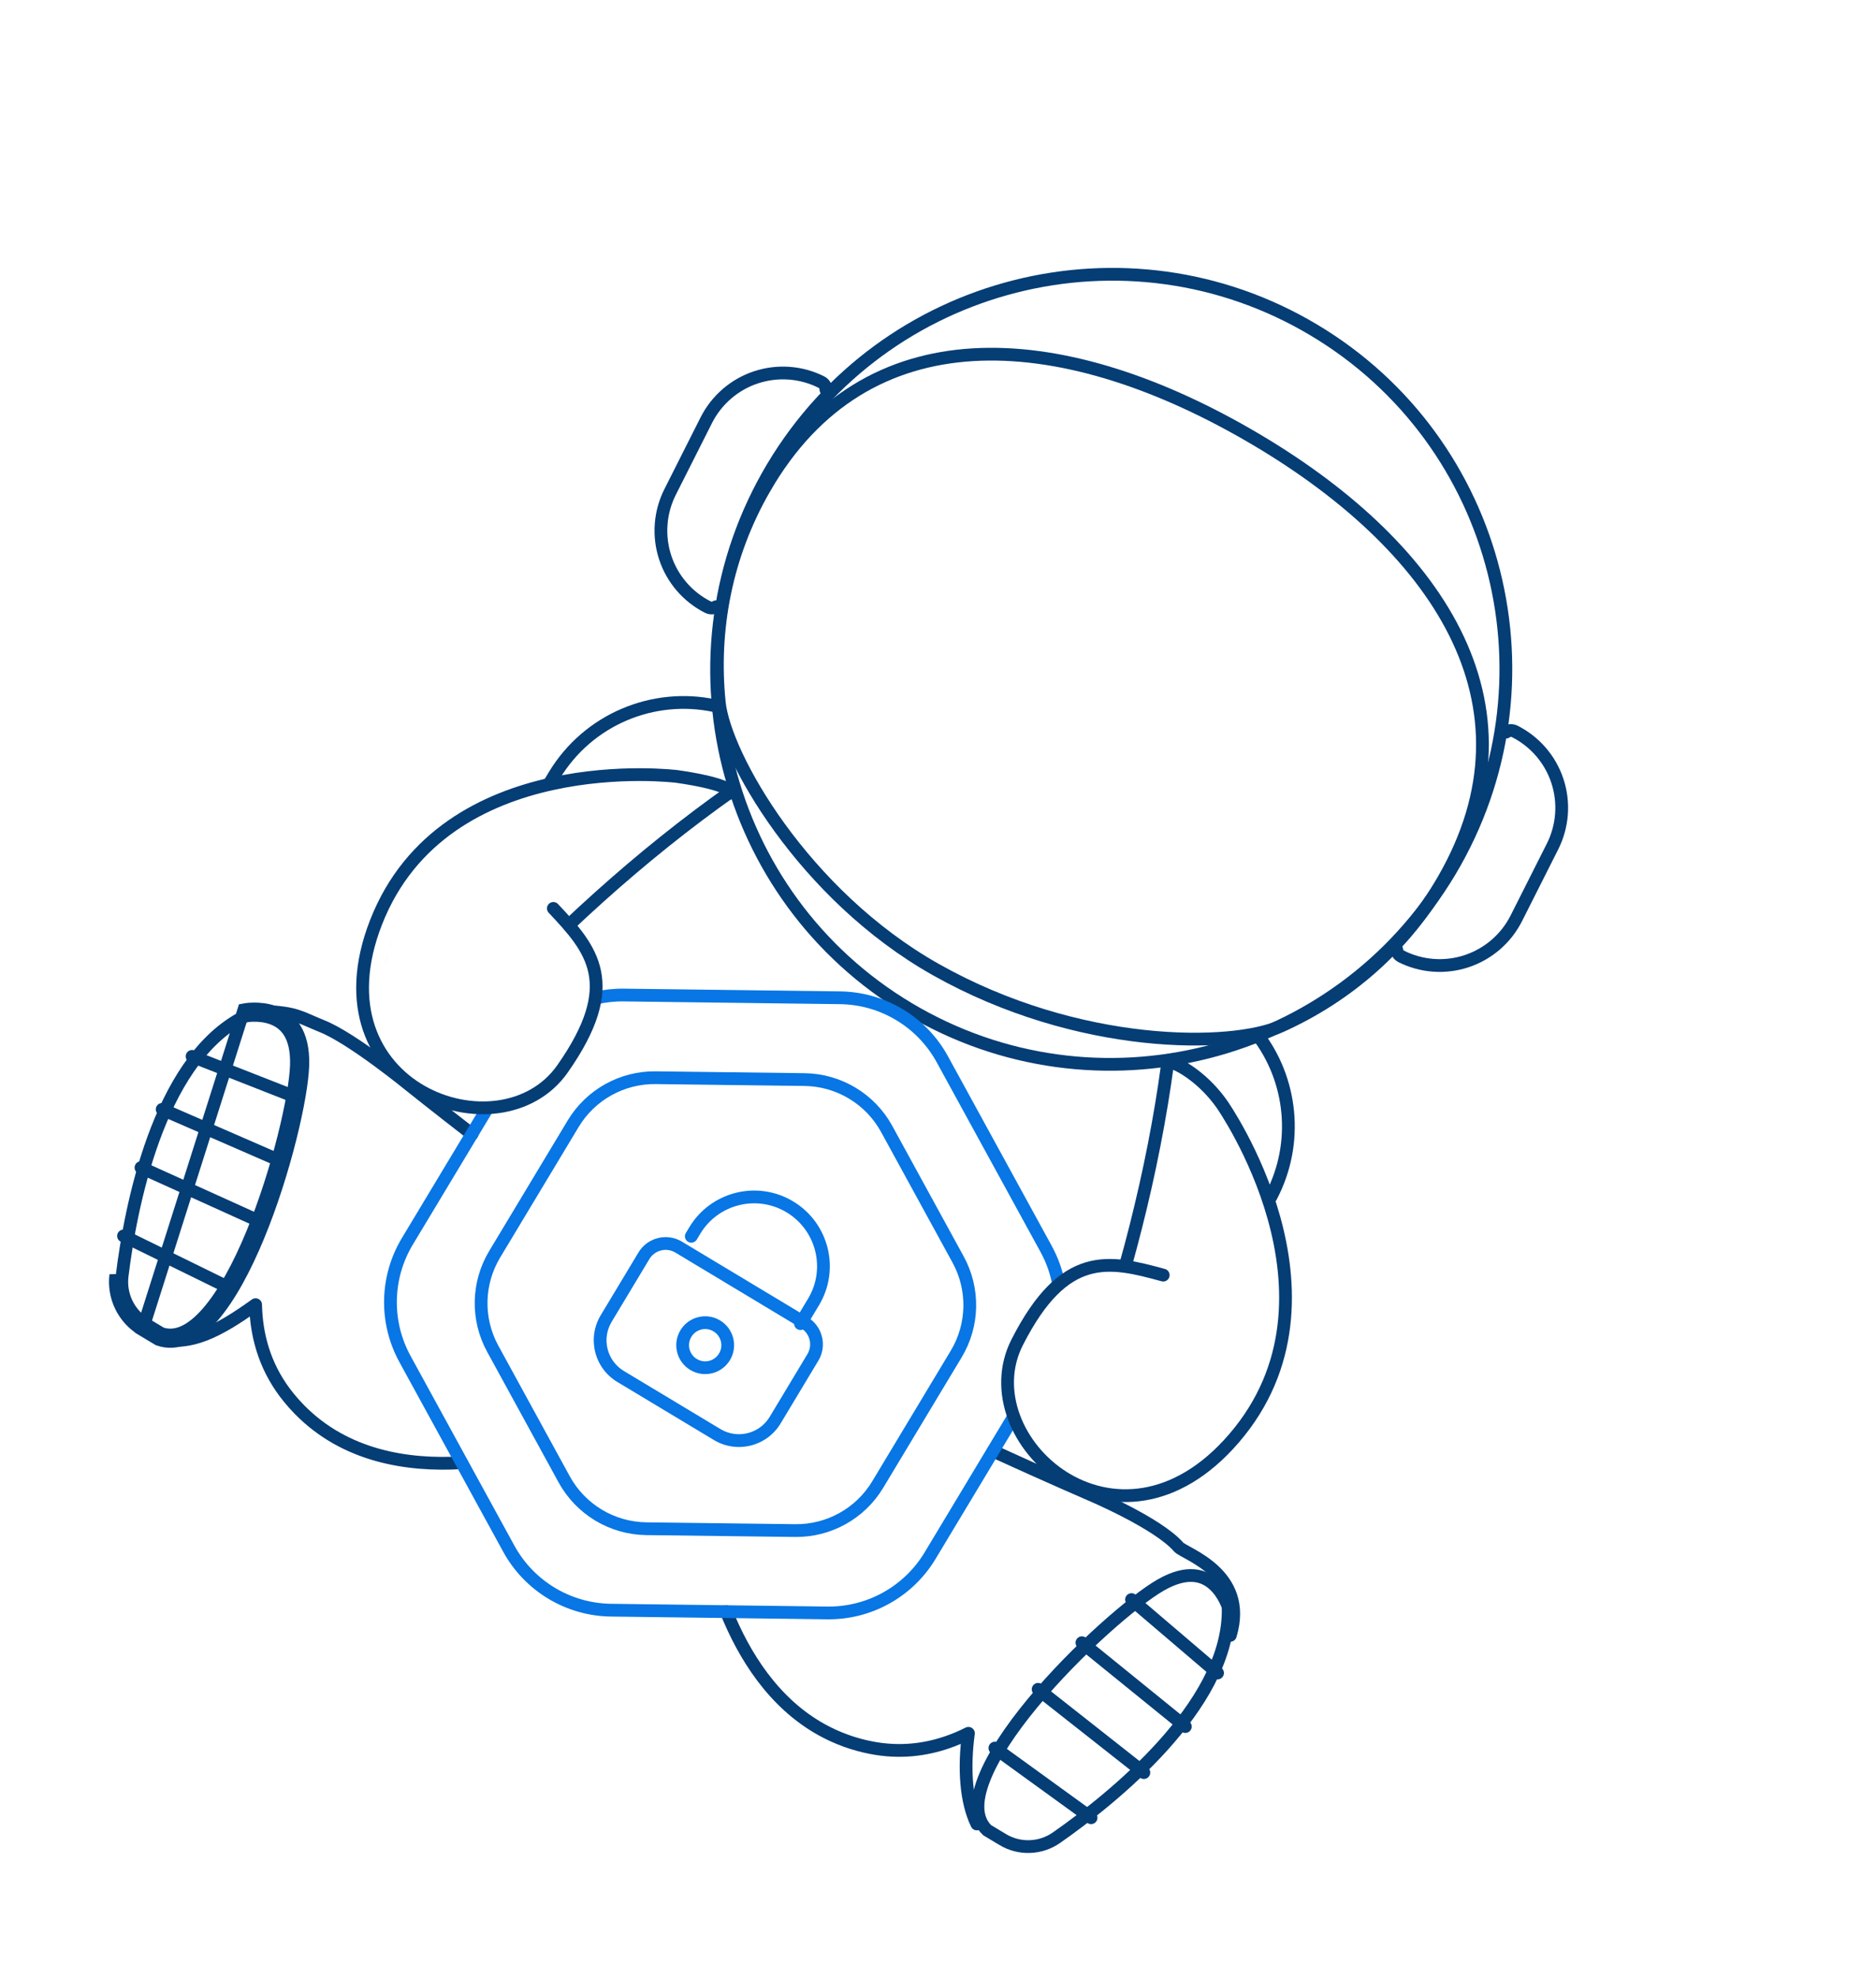 <svg width="147" height="155" viewBox="0 0 147 155" fill="none" xmlns="http://www.w3.org/2000/svg">
<path d="M44.574 72.486C47.689 69.543 51.084 66.625 54.738 63.875C55.564 63.254 56.403 62.642 57.255 62.039M88.185 99.185C89.311 95.152 90.293 90.891 91.022 86.481C91.186 85.484 91.337 84.481 91.474 83.471" stroke="#053D75" stroke-linecap="round" stroke-linejoin="round"/>
<path d="M98.733 81.36C101.352 84.993 101.758 89.981 99.406 94.111M55.99 55.3C51.215 54.282 46.09 56.345 43.422 60.781L43.024 61.444" stroke="#053D75"/>
<path d="M96.406 128.146C97.874 123.281 92.823 121.765 92.353 121.223C90.72 119.342 85.423 117.104 85.423 117.104C85.423 117.104 82.238 115.733 77.82 113.711M76.546 142.928C75.695 141.188 75.511 138.582 75.884 135.823C75.364 136.087 74.826 136.316 74.274 136.507C72.483 137.131 70.463 137.381 68.252 136.947C66.894 136.683 65.585 136.207 64.375 135.536C60.572 133.426 58.279 129.672 56.918 126.297M12.558 104.914C14.892 105.417 16.985 104.421 20.029 102.234C20.032 102.396 20.038 102.56 20.048 102.72C20.174 104.993 20.877 107.364 22.616 109.504C22.883 109.834 23.161 110.144 23.446 110.435C27.056 114.135 31.978 114.868 36.15 114.621M20.731 79.243C23.275 79.382 23.408 79.674 25.272 80.429C27.633 81.385 32.091 85.034 32.091 85.034C32.091 85.034 34.038 86.597 36.984 88.875" stroke="#053D75" stroke-linecap="round" stroke-linejoin="round"/>
<path d="M96.187 125.781C96.205 125.827 96.218 125.865 96.228 125.892C96.238 126.074 96.241 126.257 96.236 126.443L96.236 126.443C96.144 130.069 93.938 133.669 91.124 136.792C88.323 139.9 84.99 142.46 82.787 144L82.787 144C82.173 144.43 81.447 144.672 80.699 144.698C79.95 144.724 79.211 144.533 78.57 144.147L78.57 144.146L77.355 143.416C76.472 142.568 76.404 141.226 77.101 139.419C77.799 137.609 79.204 135.518 80.916 133.447C84.343 129.304 88.863 125.403 90.952 124.203C92.043 123.577 92.896 123.411 93.552 123.466C94.203 123.521 94.712 123.799 95.111 124.16C95.515 124.525 95.8 124.971 95.987 125.335C96.079 125.516 96.145 125.672 96.187 125.781Z" stroke="#053D75"/>
<path d="M88.664 125.344L95.405 131.096" stroke="#053D75" stroke-linecap="round"/>
<path d="M92.88 135.294L84.778 128.723" stroke="#053D75" stroke-linecap="round"/>
<path d="M81.346 132.375L89.63 138.901" stroke="#053D75" stroke-linecap="round"/>
<path d="M85.494 142.438L77.959 136.98" stroke="#053D75" stroke-linecap="round"/>
<path d="M11.16 104.196L12.421 104.954C18.335 107.028 23.562 88.472 23.727 83.496C23.902 78.169 19.113 79.13 19.113 79.13L11.16 104.196ZM11.16 104.196C10.436 103.761 9.853 103.125 9.483 102.364M11.16 104.196L9.483 102.364M9.483 102.364C9.112 101.604 8.97 100.752 9.073 99.912L9.483 102.364ZM18.771 79.862C18.933 79.771 19.096 79.687 19.261 79.611C19.29 79.607 19.329 79.601 19.379 79.595C19.495 79.581 19.663 79.566 19.866 79.563C20.276 79.557 20.803 79.6 21.315 79.785C21.821 79.969 22.305 80.287 22.659 80.837C23.015 81.39 23.268 82.222 23.227 83.48C23.147 85.887 21.821 91.708 19.768 96.678C18.742 99.161 17.553 101.383 16.282 102.848C15.013 104.31 13.795 104.88 12.633 104.498L11.418 103.767L11.418 103.767C10.776 103.382 10.26 102.819 9.932 102.145C9.604 101.472 9.478 100.718 9.57 99.973L9.57 99.973C9.897 97.306 10.595 93.162 12.027 89.23C13.466 85.281 15.611 81.643 18.771 79.863L18.771 79.862Z" stroke="#053D75"/>
<path d="M15.051 82.778L23.178 85.966" stroke="#053D75" stroke-linecap="round"/>
<path d="M22.016 90.983L12.708 86.931" stroke="#053D75" stroke-linecap="round"/>
<path d="M20.4 95.727L11.047 91.493" stroke="#053D75" stroke-linecap="round"/>
<path d="M18.034 100.947L9.68 96.85" stroke="#053D75" stroke-linecap="round"/>
<g opacity="0.35">
<path d="M60.494 99.598C60.509 100.009 60.52 100.411 60.53 100.804C60.52 100.411 60.508 100.006 60.494 99.598Z" fill="#053D75"/>
</g>
<path d="M118.015 57.369C118.07 57.328 118.131 57.295 118.197 57.273C118.359 57.22 118.534 57.233 118.686 57.309C119.473 57.706 120.174 58.254 120.749 58.922C121.324 59.59 121.762 60.365 122.037 61.203C122.313 62.041 122.42 62.926 122.354 63.806C122.288 64.686 122.049 65.546 121.652 66.334L118.817 71.957C118.419 72.746 117.87 73.449 117.201 74.026C116.532 74.603 115.757 75.042 114.919 75.319C114.081 75.597 113.197 75.706 112.318 75.641C111.438 75.576 110.58 75.339 109.793 74.942C109.642 74.865 109.527 74.732 109.474 74.571C109.457 74.52 109.447 74.468 109.444 74.416" stroke="#053D75" stroke-linecap="round"/>
<path d="M64.718 30.528C64.719 30.456 64.709 30.385 64.686 30.315C64.633 30.154 64.518 30.02 64.367 29.944C63.58 29.547 62.722 29.31 61.842 29.245C60.963 29.18 60.079 29.29 59.241 29.567C58.403 29.844 57.628 30.283 56.959 30.86C56.29 31.437 55.741 32.14 55.343 32.929L52.508 38.552C52.111 39.34 51.872 40.2 51.806 41.08C51.74 41.96 51.847 42.845 52.123 43.683C52.398 44.521 52.836 45.296 53.411 45.964C53.986 46.632 54.687 47.18 55.474 47.577C55.626 47.653 55.801 47.666 55.962 47.613C56.011 47.597 56.058 47.575 56.101 47.548" stroke="#053D75" stroke-linecap="round"/>
<path d="M113.612 68.279C104.848 82.968 85.864 87.786 71.208 79.044C56.553 70.301 51.775 51.307 60.538 36.617C69.301 21.928 88.286 17.11 102.941 25.853C117.596 34.595 122.375 53.59 113.612 68.279Z" stroke="#053D75"/>
<path d="M59.905 38.266L59.472 38.017L59.905 38.266C63.889 31.353 69.64 28.196 76.226 27.797C82.846 27.396 90.349 29.779 97.77 34.054C105.19 38.329 111.016 43.625 113.989 49.552C116.947 55.45 117.1 62.008 113.116 68.921C110.096 74.162 105.596 78.049 100.369 80.404C98.496 81.249 94.552 81.739 89.623 81.202C84.717 80.668 78.905 79.123 73.319 75.971C68.152 73.056 64.013 68.872 61.109 64.874C59.658 62.876 58.521 60.93 57.72 59.222C56.916 57.506 56.466 56.059 56.362 55.052C55.779 49.349 56.885 43.506 59.905 38.266Z" stroke="#053D75"/>
<path d="M82.96 100.65C82.785 99.689 82.456 98.749 81.973 97.867L73.84 83.007C72.234 80.071 69.17 78.229 65.824 78.186L48.885 77.971C48.119 77.961 47.365 78.046 46.637 78.218M79.44 110.992L72.881 121.9C71.184 124.723 68.116 126.432 64.821 126.39L47.883 126.174C44.537 126.132 41.473 124.289 39.867 121.354L31.734 106.494C30.152 103.604 30.223 100.092 31.92 97.27L38.207 86.816" stroke="#0876E4"/>
<path d="M63.041 84.596C65.729 84.63 68.191 86.11 69.481 88.469L75.076 98.696C76.346 101.017 76.289 103.837 74.926 106.103L68.776 116.331C67.413 118.598 64.949 119.97 62.303 119.937L50.647 119.791C47.959 119.757 45.497 118.277 44.206 115.918L38.612 105.691C37.342 103.37 37.399 100.55 38.762 98.284L44.912 88.056C46.275 85.789 48.739 84.416 51.384 84.45L63.041 84.596Z" stroke="#0876E4"/>
<path fill-rule="evenodd" clip-rule="evenodd" d="M53.439 97.297C52.262 96.589 50.735 96.969 50.027 98.146L47.071 103.062C45.986 104.866 46.57 107.206 48.373 108.291L55.94 112.841C57.743 113.925 60.084 113.343 61.169 111.54L64.125 106.623C64.833 105.447 64.452 103.919 63.275 103.212L53.439 97.297ZM50.884 98.661C51.307 97.958 52.22 97.731 52.924 98.154L62.76 104.069C63.464 104.492 63.691 105.405 63.268 106.108L60.312 111.024C59.512 112.354 57.786 112.784 56.455 111.984L48.889 107.434C47.558 106.634 47.128 104.907 47.928 103.578L50.884 98.661ZM56.424 103.469C55.352 102.824 53.96 103.17 53.315 104.242C52.67 105.315 53.017 106.706 54.09 107.351C55.162 107.996 56.554 107.65 57.199 106.578C57.843 105.505 57.496 104.114 56.424 103.469ZM54.172 104.758C54.532 104.159 55.309 103.965 55.909 104.326C56.508 104.686 56.702 105.464 56.342 106.062C55.982 106.661 55.204 106.855 54.605 106.494C54.006 106.134 53.812 105.356 54.172 104.758Z" fill="#0876E4"/>
<path d="M62.725 103.721L63.747 102.021C65.292 99.451 64.462 96.115 61.892 94.57V94.57C59.322 93.025 55.986 93.855 54.441 96.425L54.169 96.877" stroke="#0876E4" stroke-linecap="round"/>
<g opacity="0.35">
<path d="M33.378 68.871C32.953 69.431 32.558 70.014 32.196 70.617L32.131 70.726C32.152 70.689 32.174 70.653 32.196 70.617C32.557 70.014 32.952 69.431 33.378 68.871Z" fill="#053D75"/>
</g>
<g opacity="0.35">
<path d="M30.535 74.32C30.611 74.073 30.695 73.829 30.783 73.591C30.696 73.832 30.614 74.074 30.535 74.32Z" fill="#053D75"/>
</g>
<g opacity="0.35">
<path d="M30.132 75.755C30.208 75.438 30.29 75.124 30.382 74.814C30.294 75.124 30.21 75.438 30.132 75.755Z" fill="#053D75"/>
</g>
<g opacity="0.35">
<path d="M29.496 80.126C29.549 79.18 29.656 78.238 29.815 77.304C29.658 78.239 29.552 79.18 29.496 80.126Z" fill="#053D75"/>
</g>
<path d="M43.36 71.183C46.385 74.395 48.748 77.1 44.078 83.756C39.207 90.701 24.358 85.351 29.465 72.278C34.822 58.562 53.032 60.842 53.032 60.842C56.585 61.353 57.348 61.921 57.285 62.141" stroke="#053D75" stroke-linecap="round" stroke-linejoin="round"/>
<path d="M91.148 99.919C86.892 98.754 83.396 97.934 79.706 105.18C75.856 112.739 87.543 123.346 96.697 112.705C106.299 101.543 95.747 86.527 95.747 86.527C94.359 84.562 92.665 83.57 91.991 83.319" stroke="#053D75" stroke-linecap="round" stroke-linejoin="round"/>
</svg>
